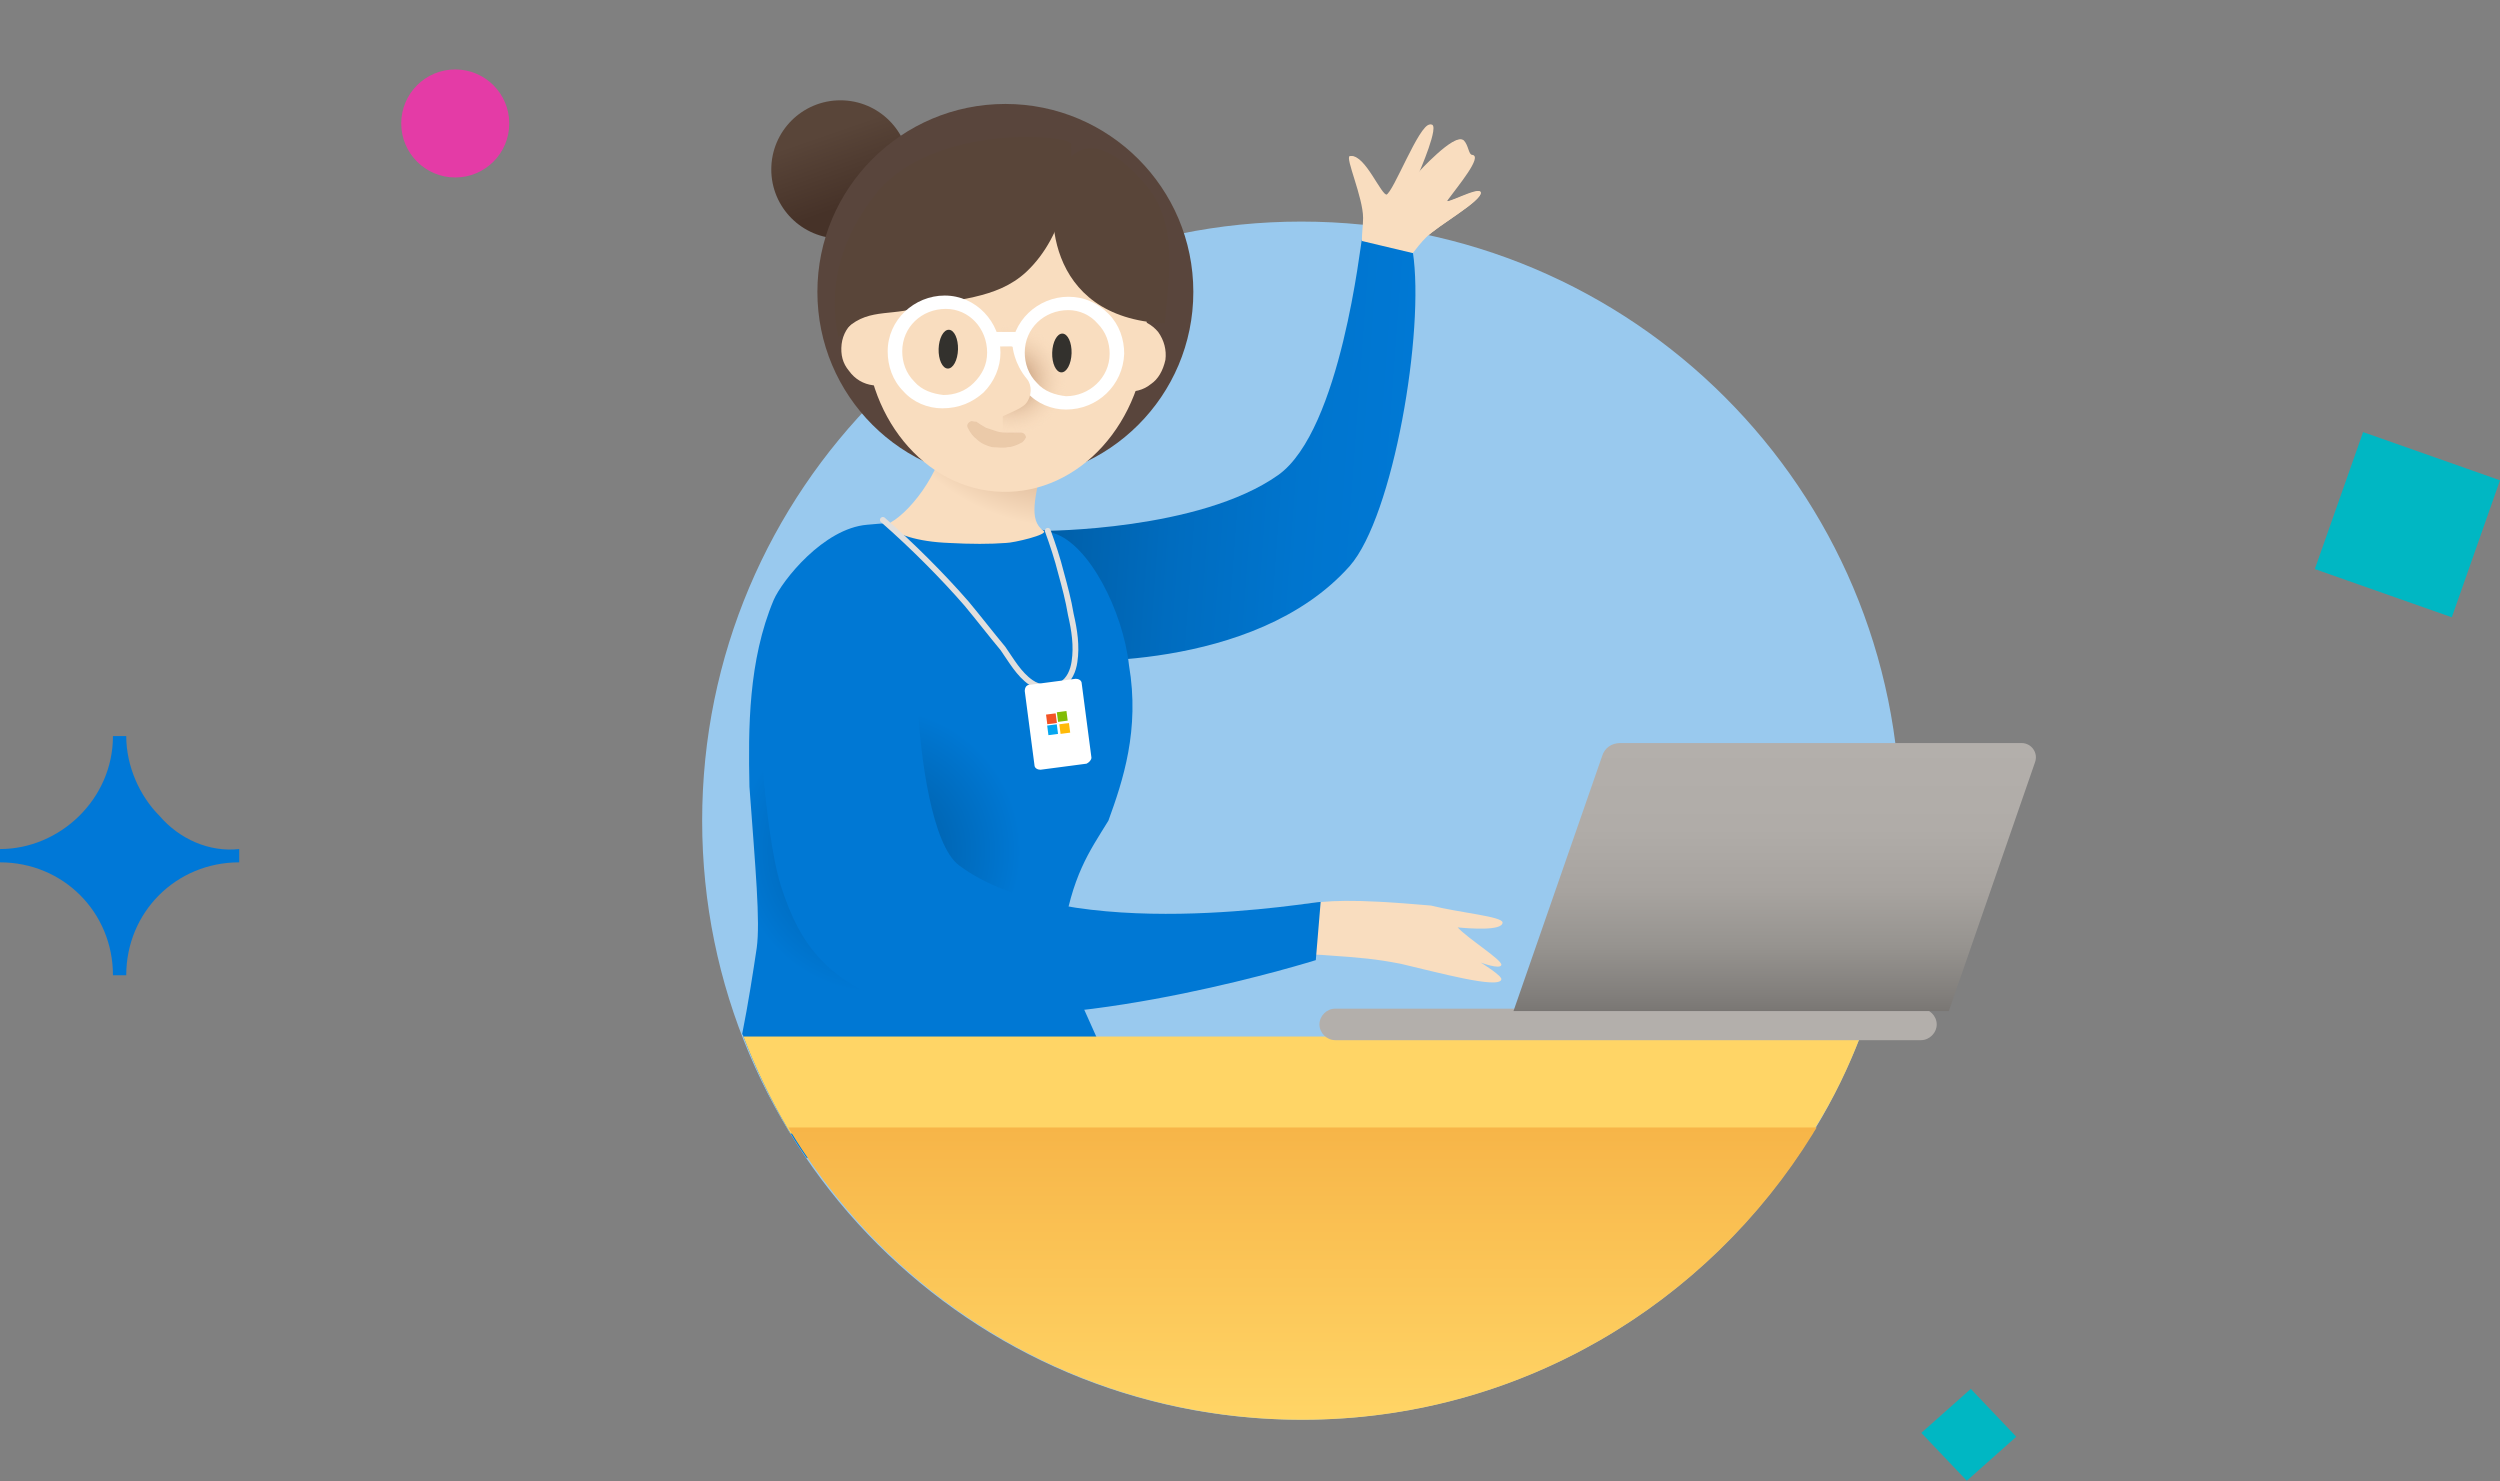 <svg width="324" height="192" viewBox="0 0 324 192" fill="none" xmlns="http://www.w3.org/2000/svg">
<rect x="0" y="0" width="324" height="192" fill="#808080" stroke="none"/>
<path d="M20.667 105.732C18.083 103.148 16.361 99.273 16.361 95.398H15.5H14.639C14.639 103.579 7.75 110.037 0 110.037V110.898V111.76C8.181 111.76 14.639 118.218 14.639 126.398H16.361C16.361 118.218 22.819 111.76 31 111.76V110.037C27.125 110.468 23.25 108.746 20.667 105.732Z" fill="#0078D7"/>
<path d="M261.308 186.2L254.899 191.902L249 185.702L255.414 180L261.308 186.2Z" fill="#00B7C3"/>
<path d="M324 62.248L317.754 80L300 73.752L306.256 56L324 62.248Z" fill="#00B7C3"/>
<circle cx="59" cy="16" r="7" fill="#E43BA6"/>
<path d="M191.9 24.944C192.057 26.044 186.399 29.188 184.828 30.759C183.885 31.702 183.099 32.645 182.47 33.588L176.498 32.959C176.655 31.388 176.812 29.659 176.812 28.244C176.812 25.573 174.454 20.386 175.083 20.229C176.969 20.072 179.012 25.415 179.798 25.258C180.741 24.944 184.042 16.142 185.456 16.142C186.714 15.985 183.885 22.429 183.885 22.429C183.885 22.429 188.6 17.243 189.7 18.186C190.328 18.814 190.328 20.072 190.8 20.072C192.215 20.229 188.914 24.158 187.657 25.887C186.871 26.83 191.743 24.158 191.9 24.944Z" fill="#F9DDBF"/>
<path d="M168.641 183.999C211.521 183.999 246.282 149.238 246.282 106.358C246.282 63.478 211.521 28.717 168.641 28.717C125.761 28.717 91 63.478 91 106.358C91 149.238 125.761 183.999 168.641 183.999Z" fill="#99C9EE"/>
<path d="M165.655 61.565C155.439 68.795 135.322 68.795 135.322 68.795C131.55 69.109 128.878 73.667 129.978 77.282C131.078 80.739 133.593 85.769 137.365 85.612C137.365 85.612 162.512 87.341 174.928 73.353C180.586 66.909 184.673 42.862 183.101 32.646L176.5 31.074C176.343 31.231 173.828 55.75 165.655 61.565Z" fill="url(#paint0_linear_6675_37216)"/>
<path d="M147.893 151.308C145.85 151.936 120.074 151.151 104.514 150.05C103.886 149.107 103.1 148.007 102.471 146.907C102.314 146.593 102.157 146.435 102 146.121C99.799 142.349 97.913 138.42 96.342 134.333C96.342 134.333 96.342 134.176 96.185 134.019C96.97 130.09 97.599 126.004 98.071 122.86C98.542 119.402 97.913 112.644 97.128 101.957C96.97 94.413 96.97 85.611 100.271 77.753C101.371 75.238 106.715 68.48 112.373 68.008C115.673 67.694 121.489 67.38 125.732 67.537C131.233 68.323 133.591 68.008 136.577 69.109C141.135 70.523 145.535 79.167 146.321 86.24C147.736 94.57 145.535 101.171 143.649 106.358C141.135 110.444 138.934 113.43 137.677 121.603C137.677 127.89 145.221 137.634 147.893 151.308Z" fill="url(#paint1_radial_6675_37216)"/>
<path d="M122.985 70.366C125.814 70.523 128.329 70.523 130.372 70.366C131.315 70.366 136.03 69.266 135.244 68.795C133.201 67.38 134.301 64.237 134.93 60.465L137.759 50.406L123.771 48.048L122.671 56.064C122.042 61.251 117.642 66.909 114.812 68.009C116.07 69.266 118.899 70.209 122.985 70.366Z" fill="url(#paint2_radial_6675_37216)"/>
<path d="M171.942 123.805C176.5 124.119 178.229 124.276 181.529 124.905C186.244 126.005 194.26 128.205 194.574 126.948C194.732 126.476 191.903 124.748 191.903 124.748C191.903 124.748 194.417 125.691 194.574 125.062C194.732 124.433 190.174 121.604 188.916 120.19C190.488 120.347 194.732 120.661 194.732 119.561C194.732 118.775 189.231 118.304 185.459 117.361C174.771 116.418 172.099 116.732 168.799 117.203C165.655 117.675 164.084 122.39 167.227 123.333C168.642 123.805 170.37 123.647 171.942 123.805Z" fill="#F9DDBF"/>
<path d="M124.32 112.174C120.706 109.502 119.291 97.715 118.977 91.899C118.977 91.428 118.191 79.64 108.918 79.169C99.645 78.697 98.231 89.542 98.231 89.542C98.231 89.542 98.859 107.302 101.217 114.846C103.574 122.233 107.661 129.305 121.806 131.191C140.98 133.706 170.528 124.433 170.528 124.433L171.157 116.889C170.842 116.732 138.466 122.704 124.32 112.174Z" fill="#0078D4"/>
<path d="M241.097 134.334C239.525 138.42 237.639 142.35 235.282 146.122C235.124 146.436 234.967 146.593 234.81 146.907H102.474C102.317 146.593 102.16 146.436 102.003 146.122C99.802 142.35 97.916 138.42 96.345 134.334H241.097Z" fill="#FFD566"/>
<path d="M235.438 146.123C235.281 146.437 235.124 146.594 234.966 146.908C221.293 169.069 196.775 184 168.799 184C140.823 184 116.304 169.226 102.631 146.908C102.474 146.594 102.316 146.437 102.159 146.123H235.438Z" fill="url(#paint3_linear_6675_37216)"/>
<path d="M173.042 134.806H248.955C250.055 134.806 250.998 133.863 250.998 132.763C250.998 131.663 250.055 130.72 248.955 130.72H173.042C171.942 130.72 170.999 131.663 170.999 132.763C170.999 133.863 171.942 134.806 173.042 134.806Z" fill="#B3AFAB"/>
<g opacity="0.5">
<path opacity="0.5" d="M135.791 58.264C134.848 59.207 133.276 59.207 132.176 58.736C131.547 58.578 131.076 58.107 130.604 57.636C130.133 57.164 129.818 56.535 129.818 55.907C129.818 55.749 129.976 55.592 130.133 55.592C130.29 55.592 130.29 55.592 130.29 55.592C131.076 56.221 131.862 56.535 132.647 56.85C133.433 57.164 134.219 57.321 135.319 57.478C135.476 57.478 135.634 57.636 135.634 57.95C135.948 58.107 135.791 58.264 135.791 58.264Z" fill="#BF8F68"/>
</g>
<path d="M196.147 131.034H252.571L263.73 98.814C264.201 97.557 263.258 96.3 262.001 96.3H209.978C208.878 96.3 207.935 96.928 207.621 98.029L196.147 131.034Z" fill="url(#paint4_linear_6675_37216)"/>
<path d="M108.917 30.917C113.864 30.917 117.875 26.906 117.875 21.959C117.875 17.011 113.864 13 108.917 13C103.969 13 99.958 17.011 99.958 21.959C99.958 26.906 103.969 30.917 108.917 30.917Z" fill="url(#paint5_linear_6675_37216)"/>
<path d="M130.295 62.194C143.749 62.194 154.656 51.287 154.656 37.833C154.656 24.378 143.749 13.472 130.295 13.472C116.84 13.472 105.934 24.378 105.934 37.833C105.934 51.287 116.84 62.194 130.295 62.194Z" fill="#59453C"/>
<path d="M148.611 42.985C148.904 31.271 140.981 21.57 130.915 21.319C120.849 21.068 112.452 30.361 112.159 42.076C111.867 53.791 119.79 63.491 129.856 63.742C139.922 63.993 148.319 54.7 148.611 42.985Z" fill="#F9DDBF"/>
<path d="M110.96 41.447C109.86 42.233 109.232 43.333 109.074 44.59C108.917 46.005 109.232 47.105 110.017 48.048C110.803 49.148 111.903 49.777 113.161 49.934C114.575 50.091 115.833 49.777 116.776 48.991C117.719 48.362 118.347 47.262 118.662 45.847C118.819 44.59 118.505 43.333 117.719 42.233C116.933 41.289 115.833 40.661 114.418 40.504C113.161 40.346 112.061 40.661 110.96 41.447Z" fill="#F9DDBF"/>
<path d="M143.337 42.233C142.237 43.019 141.609 44.119 141.451 45.377C141.294 46.791 141.609 47.891 142.394 48.834C143.18 49.934 144.28 50.563 145.538 50.72C146.952 50.877 148.21 50.563 149.153 49.777C150.096 49.149 150.724 48.048 151.039 46.634C151.196 45.377 150.882 44.119 150.096 43.019C149.31 42.076 148.21 41.447 146.795 41.29C145.538 41.133 144.438 41.447 143.337 42.233Z" fill="#F9DDBF"/>
<path d="M113.688 24.888C108.913 30.886 107.277 37.109 108.65 43.74C111.686 39.825 114.675 41.009 118.565 39.987C123.708 38.686 129.123 38.867 133.023 35.222C138.172 30.374 139.04 22.627 138.807 18.671C138.748 17.451 121.192 15.97 113.688 24.888Z" fill="#594539"/>
<path d="M137.381 22.392C135.455 26.448 135.144 41.179 150.949 41.912C151.5 35.799 152.558 29.729 149.16 24.811C145.871 20.499 140.39 16.046 137.381 22.392Z" fill="#594539"/>
<path d="M129.819 38.775L129.977 56.221L139.564 56.535V38.775H129.819Z" fill="url(#paint6_radial_6675_37216)"/>
<path d="M138.152 53.078C136.266 53.078 134.38 52.292 133.122 50.878C131.708 49.463 131.079 47.577 131.079 45.691C131.079 41.605 134.537 38.461 138.466 38.461C140.509 38.461 142.238 39.247 143.653 40.662C145.067 42.076 145.696 43.962 145.696 45.848C145.539 49.935 142.238 53.078 138.152 53.078ZM138.466 40.19C135.323 40.19 132.808 42.548 132.808 45.691C132.808 47.106 133.279 48.52 134.38 49.62C135.323 50.721 136.737 51.192 138.152 51.349C141.138 51.349 143.81 48.992 143.81 45.848C143.81 44.434 143.338 43.019 142.238 41.919C141.295 40.819 139.881 40.19 138.466 40.19Z" fill="white"/>
<path d="M131.235 44.905C131.235 44.905 131.393 47.106 133.122 49.149C133.75 49.935 133.75 51.349 132.964 52.292C132.336 53.078 129.821 53.864 129.664 54.178H126.363L126.835 44.748L131.235 44.905Z" fill="#F9DDBF"/>
<path d="M122.117 52.919C120.231 52.919 118.344 52.134 117.087 50.719C115.673 49.304 115.044 47.419 115.044 45.532C115.044 41.446 118.502 38.303 122.431 38.303C126.517 38.303 129.661 41.76 129.661 45.69C129.661 47.576 128.875 49.462 127.46 50.876C126.046 52.134 124.317 52.919 122.117 52.919C122.274 52.919 122.274 52.919 122.117 52.919ZM122.588 40.032C122.431 40.032 122.431 40.032 122.588 40.032C119.445 40.032 116.93 42.389 116.93 45.532C116.93 46.947 117.401 48.361 118.502 49.462C119.445 50.562 120.859 51.033 122.274 51.191C123.688 51.191 125.103 50.719 126.203 49.619C127.303 48.519 127.932 47.261 127.932 45.69C127.932 42.546 125.574 40.032 122.588 40.032Z" fill="white"/>
<path d="M128.878 44.905C128.406 44.905 127.935 44.434 127.935 43.962C127.935 43.49 128.406 43.019 128.878 43.019H131.864C132.335 43.019 132.807 43.49 132.807 43.962C132.807 44.434 132.335 44.905 131.864 44.905H128.878Z" fill="white"/>
<path d="M124.158 45.288C124.199 43.9 123.669 42.758 122.975 42.738C122.281 42.718 121.685 43.827 121.645 45.215C121.604 46.603 122.134 47.745 122.828 47.765C123.522 47.786 124.118 46.677 124.158 45.288Z" fill="#33312D"/>
<path d="M138.876 45.783C138.917 44.395 138.387 43.253 137.693 43.233C136.999 43.213 136.403 44.322 136.363 45.71C136.322 47.098 136.852 48.24 137.546 48.26C138.24 48.281 138.836 47.172 138.876 45.783Z" fill="#33312D"/>
<g opacity="0.5">
<path opacity="0.5" d="M132.493 57.32C131.864 57.634 131.235 57.949 130.607 57.949C129.978 58.106 129.192 57.949 128.563 57.949C127.935 57.791 127.149 57.477 126.677 57.005C126.049 56.534 125.734 56.062 125.42 55.434C125.263 55.12 125.42 54.805 125.734 54.648C125.892 54.491 126.206 54.648 126.363 54.648H126.52C126.992 54.962 127.463 55.277 127.778 55.434C128.249 55.591 128.721 55.748 129.192 55.905C129.664 56.062 130.135 56.062 130.607 56.062C131.078 56.062 131.707 56.062 132.178 56.062H132.335C132.65 56.062 132.964 56.377 132.964 56.691C132.807 57.005 132.65 57.163 132.493 57.32Z" fill="#BF8F68"/>
</g>
<path d="M191.902 24.944C192.059 26.044 186.401 29.188 184.829 30.759C184.201 31.388 183.572 32.174 183.101 32.802L176.5 31.231C176.5 30.131 176.657 29.188 176.657 28.244C176.657 25.573 174.299 20.386 174.928 20.229C176.814 20.072 178.857 25.415 179.643 25.258C180.586 24.944 183.886 16.142 185.301 16.142C186.558 15.985 183.729 22.429 183.729 22.429C183.729 22.429 188.444 17.243 189.545 18.186C190.173 18.814 190.173 20.072 190.645 20.072C192.059 20.229 188.759 24.158 187.501 25.887C186.873 26.83 191.745 24.001 191.902 24.944Z" fill="#F9DDBF"/>
<path d="M114.419 67.379C118.191 70.68 122.12 74.609 125.264 78.224C126.835 80.11 128.407 82.153 129.979 84.039C131.079 85.611 132.022 87.34 133.593 88.44C134.694 89.226 136.265 89.383 137.523 88.754C138.623 88.126 139.094 86.868 139.252 85.768C139.566 83.725 139.252 81.682 138.78 79.638C138.466 77.752 137.994 76.024 137.523 74.295C137.051 72.409 136.423 70.523 135.794 68.794" stroke="#E1DFDD" stroke-width="0.75" stroke-miterlimit="10" stroke-linecap="round" stroke-linejoin="round"/>
<path d="M140.821 98.972L134.849 99.758C134.535 99.758 134.063 99.601 134.063 99.129L132.806 89.542C132.806 89.228 132.963 88.756 133.434 88.756L139.407 87.97C139.721 87.97 140.193 88.127 140.193 88.599L141.45 98.186C141.45 98.501 141.136 98.815 140.821 98.972Z" fill="white"/>
<path d="M136.812 92.449L135.565 92.612L135.728 93.859L136.975 93.696L136.812 92.449Z" fill="#F35325"/>
<path d="M138.212 92.146L136.965 92.309L137.128 93.556L138.374 93.393L138.212 92.146Z" fill="#81BC06"/>
<path d="M136.96 93.868L135.713 94.031L135.876 95.278L137.122 95.115L136.96 93.868Z" fill="#05A6F0"/>
<path d="M138.535 93.703L137.288 93.865L137.451 95.112L138.698 94.949L138.535 93.703Z" fill="#FFBA08"/>
<defs>
<linearGradient id="paint0_linear_6675_37216" x1="131.117" y1="56.568" x2="181.873" y2="60.325" gradientUnits="userSpaceOnUse">
<stop stop-color="#005A9F"/>
<stop offset="0.069" stop-color="#005DA5"/>
<stop offset="0.426" stop-color="#006CBF"/>
<stop offset="0.747" stop-color="#0075CE"/>
<stop offset="1" stop-color="#0078D4"/>
</linearGradient>
<radialGradient id="paint1_radial_6675_37216" cx="0" cy="0" r="1" gradientUnits="userSpaceOnUse" gradientTransform="translate(113.888 110.239) scale(20.277 20.277)">
<stop stop-color="#005A9F"/>
<stop offset="0.909" stop-color="#0078D4"/>
</radialGradient>
<radialGradient id="paint2_radial_6675_37216" cx="0" cy="0" r="1" gradientUnits="userSpaceOnUse" gradientTransform="translate(138.347 41.24) scale(27.09 27.09)">
<stop offset="0.114" stop-color="#9A6541"/>
<stop offset="0.999" stop-color="#F9DDBF"/>
</radialGradient>
<linearGradient id="paint3_linear_6675_37216" x1="168.696" y1="146.091" x2="168.696" y2="183.969" gradientUnits="userSpaceOnUse">
<stop stop-color="#F7B548"/>
<stop offset="1" stop-color="#FFD566"/>
</linearGradient>
<linearGradient id="paint4_linear_6675_37216" x1="229.905" y1="96.351" x2="229.905" y2="131.062" gradientUnits="userSpaceOnUse">
<stop stop-color="#B3AFAB"/>
<stop offset="0.316" stop-color="#B0ACA8"/>
<stop offset="0.551" stop-color="#A7A39F"/>
<stop offset="0.759" stop-color="#96938F"/>
<stop offset="0.952" stop-color="#807D7A"/>
<stop offset="1" stop-color="#797673"/>
</linearGradient>
<linearGradient id="paint5_linear_6675_37216" x1="105.678" y1="12.655" x2="111.578" y2="29.671" gradientUnits="userSpaceOnUse">
<stop offset="0.269" stop-color="#594539"/>
<stop offset="0.811" stop-color="#463228"/>
</linearGradient>
<radialGradient id="paint6_radial_6675_37216" cx="0" cy="0" r="1" gradientUnits="userSpaceOnUse" gradientTransform="translate(131.073 49.267) rotate(1.429) scale(7.21 7.21)">
<stop stop-color="#9A6541" stop-opacity="0.847"/>
<stop offset="1" stop-color="#F9DDBF" stop-opacity="0"/>
</radialGradient>
</defs>
</svg>
